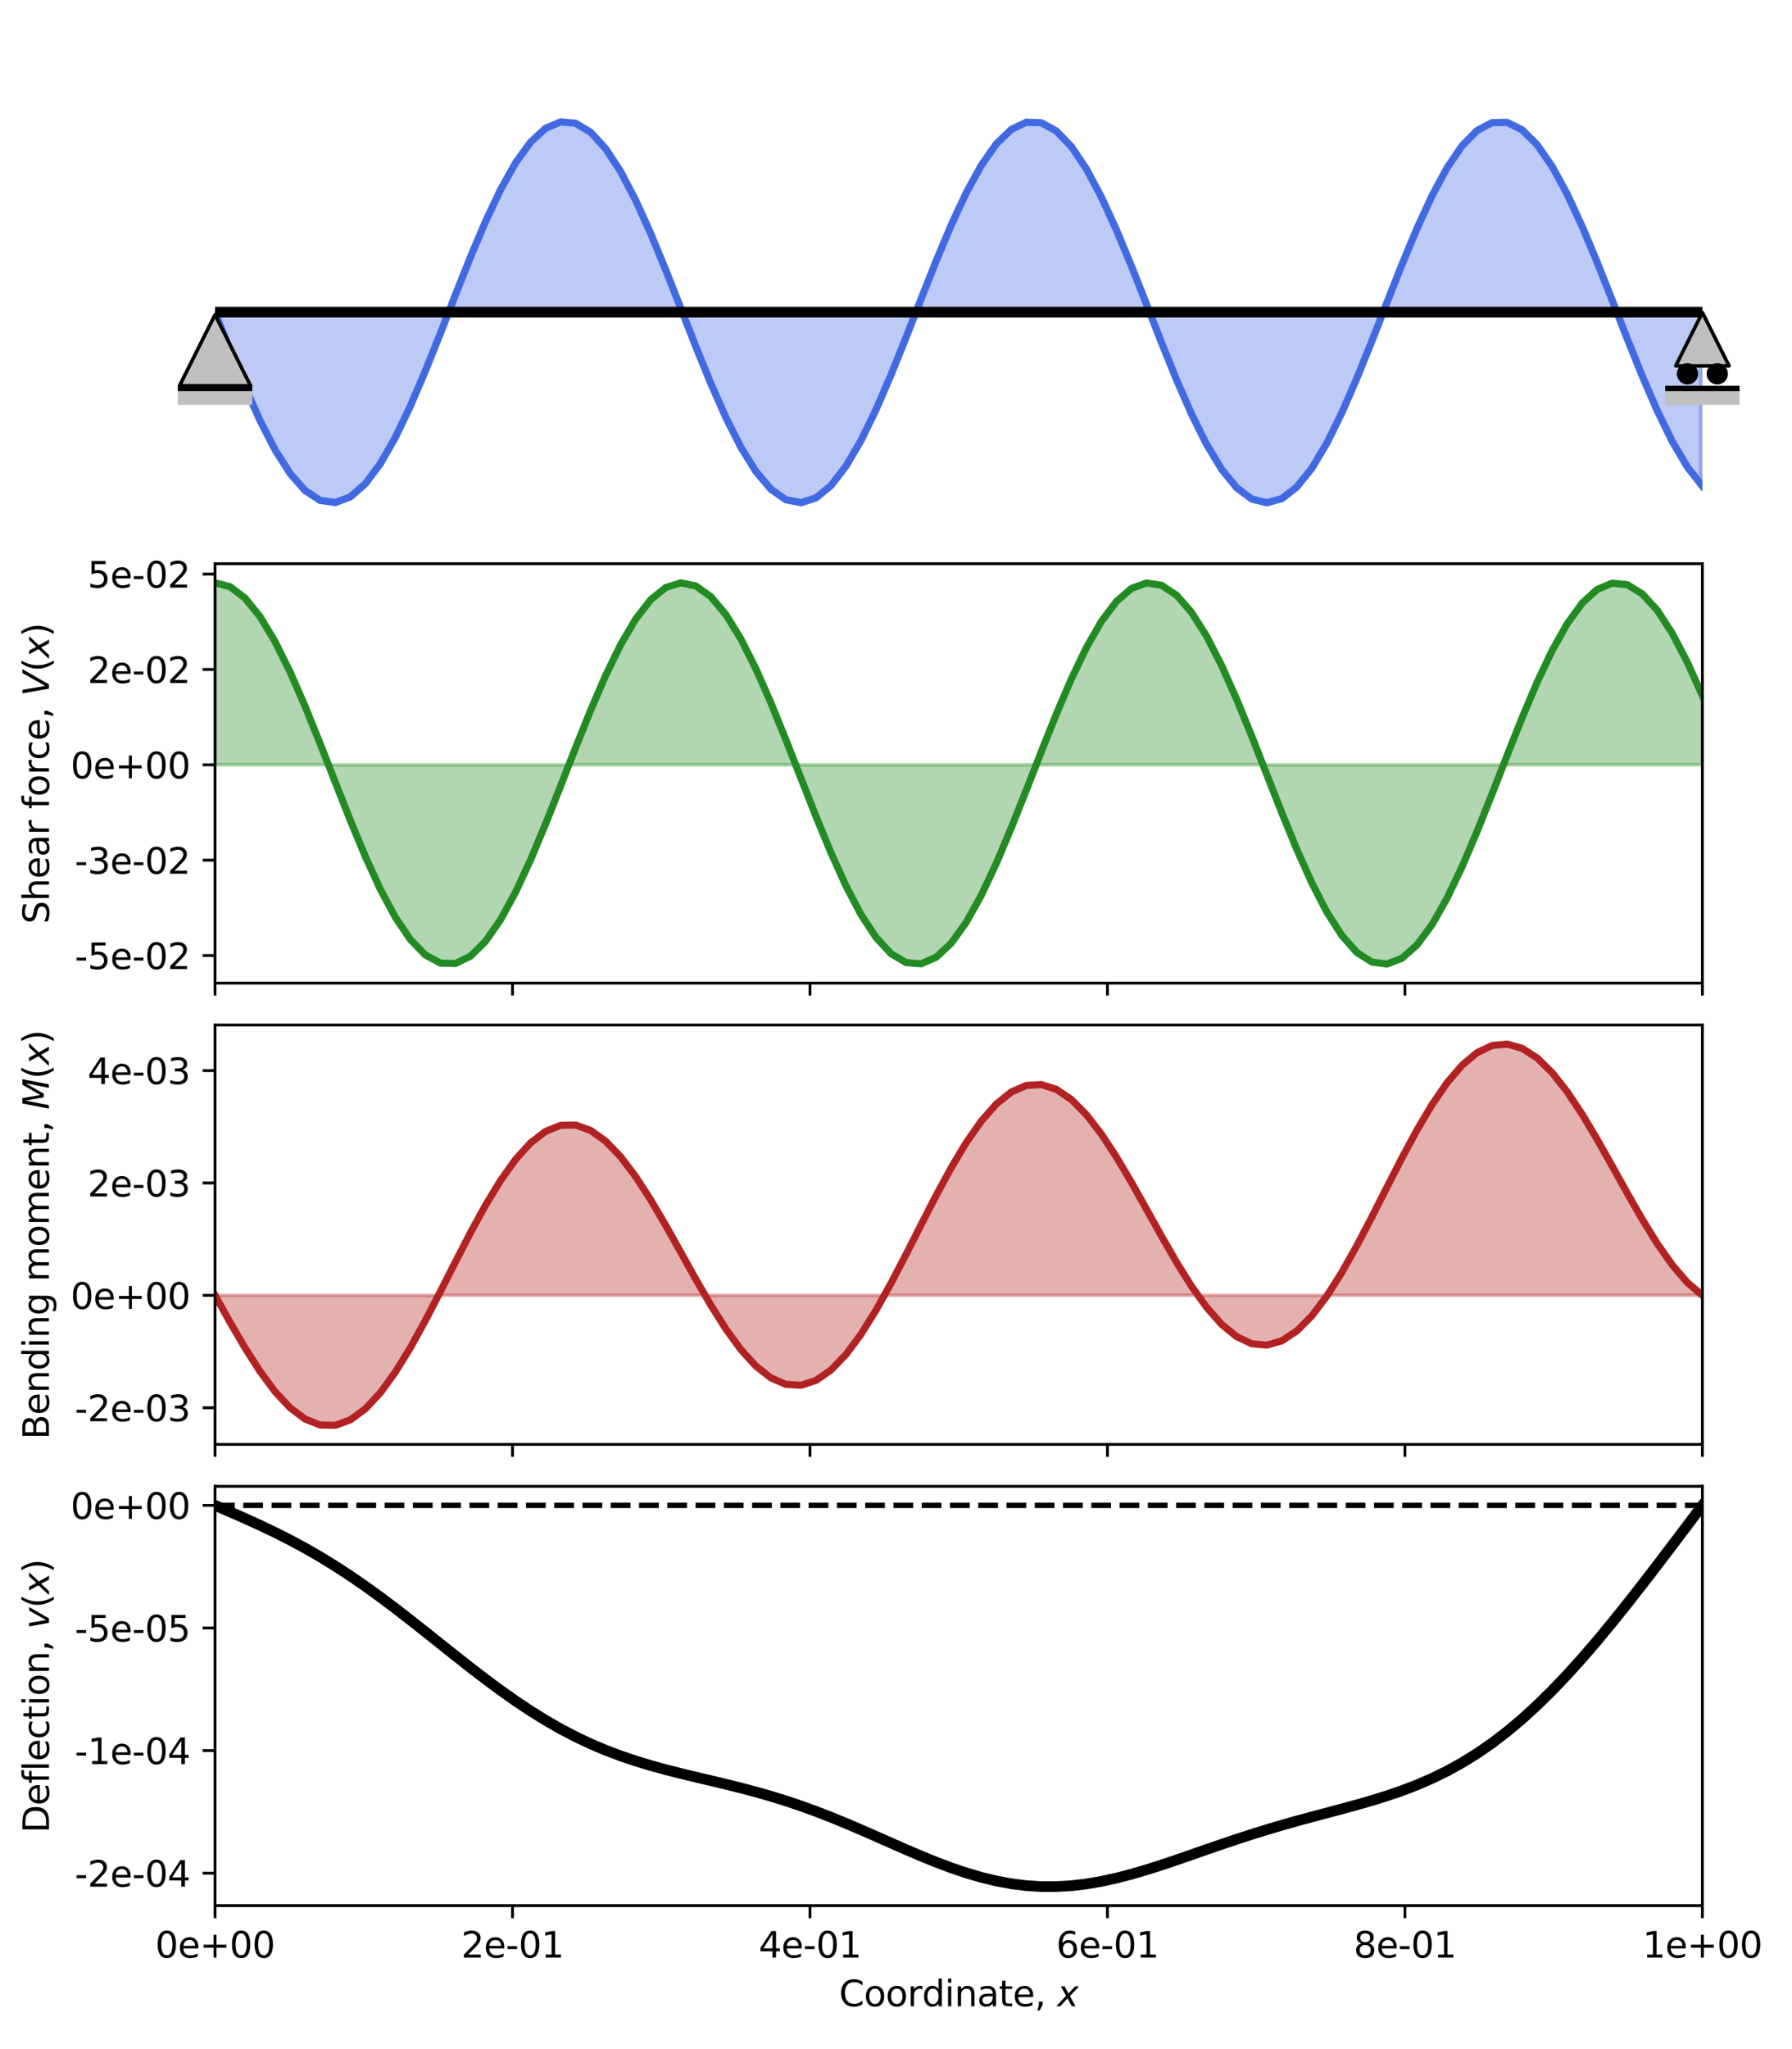 <?xml version="1.0" encoding="utf-8" standalone="no"?>
<!DOCTYPE svg PUBLIC "-//W3C//DTD SVG 1.1//EN"
  "http://www.w3.org/Graphics/SVG/1.1/DTD/svg11.dtd">
<svg height="576pt" version="1.1" viewBox="0 0 504 576" width="504pt" xmlns="http://www.w3.org/2000/svg" xmlns:xlink="http://www.w3.org/1999/xlink">
 <defs>
  <style type="text/css">*{stroke-linecap:butt;stroke-linejoin:round;}</style>
 </defs>
 <g id="figure_1">
  <g id="patch_1">
   <path d="M 0 576 
L 504 576 
L 504 0 
L 0 0 
z
" style="fill:#ffffff;"/>
  </g>
  <g id="axes_1">
   <g id="PolyCollection_1">
    <defs>
     <path d="M 60.48 -488.26 
L 60.48 -488.26 
L 64.705 -477.509 
L 68.931 -467.195 
L 73.156 -457.738 
L 77.382 -449.523 
L 81.607 -442.883 
L 85.833 -438.088 
L 90.058 -435.335 
L 94.284 -434.734 
L 98.509 -436.31 
L 102.735 -439.999 
L 106.96 -445.651 
L 111.185 -453.036 
L 115.411 -461.854 
L 119.636 -471.746 
L 123.862 -482.31 
L 128.087 -493.115 
L 132.313 -503.724 
L 136.538 -513.703 
L 140.764 -522.647 
L 144.989 -530.193 
L 149.215 -536.033 
L 153.44 -539.93 
L 157.665 -541.726 
L 161.891 -541.347 
L 166.116 -538.809 
L 170.342 -534.214 
L 174.567 -527.751 
L 178.793 -519.681 
L 183.018 -510.334 
L 187.244 -500.088 
L 191.469 -489.362 
L 195.695 -478.591 
L 199.92 -468.213 
L 204.145 -458.65 
L 208.371 -450.292 
L 212.596 -443.478 
L 216.822 -438.486 
L 221.047 -435.518 
L 225.273 -434.695 
L 229.498 -436.051 
L 233.724 -439.531 
L 237.949 -444.992 
L 242.175 -452.214 
L 246.4 -460.901 
L 250.625 -470.702 
L 254.851 -481.216 
L 259.076 -492.017 
L 263.302 -502.666 
L 267.527 -512.728 
L 271.753 -521.795 
L 275.978 -529.498 
L 280.204 -535.524 
L 284.429 -539.628 
L 288.655 -541.642 
L 292.88 -541.485 
L 297.105 -539.163 
L 301.331 -534.771 
L 305.556 -528.487 
L 309.782 -520.567 
L 314.007 -511.333 
L 318.233 -501.16 
L 322.458 -490.463 
L 326.684 -479.676 
L 330.909 -469.238 
L 335.135 -459.574 
L 339.36 -451.077 
L 343.585 -444.092 
L 347.811 -438.904 
L 352.036 -435.723 
L 356.262 -434.679 
L 360.487 -435.814 
L 364.713 -439.083 
L 368.938 -444.352 
L 373.164 -451.406 
L 377.389 -459.96 
L 381.615 -469.665 
L 385.84 -480.126 
L 390.065 -490.918 
L 394.291 -501.602 
L 398.516 -511.743 
L 402.742 -520.929 
L 406.967 -528.786 
L 411.193 -534.995 
L 415.418 -539.304 
L 419.644 -541.536 
L 423.869 -541.601 
L 428.095 -539.496 
L 432.32 -535.308 
L 436.545 -529.206 
L 440.771 -521.439 
L 444.996 -512.322 
L 449.222 -502.227 
L 453.447 -491.563 
L 457.673 -480.765 
L 461.898 -470.272 
L 466.124 -460.511 
L 470.349 -451.878 
L 474.575 -444.725 
L 478.8 -439.343 
L 478.8 -488.26 
L 478.8 -488.26 
L 474.575 -488.26 
L 470.349 -488.26 
L 466.124 -488.26 
L 461.898 -488.26 
L 457.673 -488.26 
L 453.447 -488.26 
L 449.222 -488.26 
L 444.996 -488.26 
L 440.771 -488.26 
L 436.545 -488.26 
L 432.32 -488.26 
L 428.095 -488.26 
L 423.869 -488.26 
L 419.644 -488.26 
L 415.418 -488.26 
L 411.193 -488.26 
L 406.967 -488.26 
L 402.742 -488.26 
L 398.516 -488.26 
L 394.291 -488.26 
L 390.065 -488.26 
L 385.84 -488.26 
L 381.615 -488.26 
L 377.389 -488.26 
L 373.164 -488.26 
L 368.938 -488.26 
L 364.713 -488.26 
L 360.487 -488.26 
L 356.262 -488.26 
L 352.036 -488.26 
L 347.811 -488.26 
L 343.585 -488.26 
L 339.36 -488.26 
L 335.135 -488.26 
L 330.909 -488.26 
L 326.684 -488.26 
L 322.458 -488.26 
L 318.233 -488.26 
L 314.007 -488.26 
L 309.782 -488.26 
L 305.556 -488.26 
L 301.331 -488.26 
L 297.105 -488.26 
L 292.88 -488.26 
L 288.655 -488.26 
L 284.429 -488.26 
L 280.204 -488.26 
L 275.978 -488.26 
L 271.753 -488.26 
L 267.527 -488.26 
L 263.302 -488.26 
L 259.076 -488.26 
L 254.851 -488.26 
L 250.625 -488.26 
L 246.4 -488.26 
L 242.175 -488.26 
L 237.949 -488.26 
L 233.724 -488.26 
L 229.498 -488.26 
L 225.273 -488.26 
L 221.047 -488.26 
L 216.822 -488.26 
L 212.596 -488.26 
L 208.371 -488.26 
L 204.145 -488.26 
L 199.92 -488.26 
L 195.695 -488.26 
L 191.469 -488.26 
L 187.244 -488.26 
L 183.018 -488.26 
L 178.793 -488.26 
L 174.567 -488.26 
L 170.342 -488.26 
L 166.116 -488.26 
L 161.891 -488.26 
L 157.665 -488.26 
L 153.44 -488.26 
L 149.215 -488.26 
L 144.989 -488.26 
L 140.764 -488.26 
L 136.538 -488.26 
L 132.313 -488.26 
L 128.087 -488.26 
L 123.862 -488.26 
L 119.636 -488.26 
L 115.411 -488.26 
L 111.185 -488.26 
L 106.96 -488.26 
L 102.735 -488.26 
L 98.509 -488.26 
L 94.284 -488.26 
L 90.058 -488.26 
L 85.833 -488.26 
L 81.607 -488.26 
L 77.382 -488.26 
L 73.156 -488.26 
L 68.931 -488.26 
L 64.705 -488.26 
L 60.48 -488.26 
z
" id="m659d588474" style="stroke:#4169e1;stroke-opacity:0.35;stroke-width:2;"/>
    </defs>
    <g clip-path="url(#p954a536dc9)">
     <use style="fill:#4169e1;fill-opacity:0.35;stroke:#4169e1;stroke-opacity:0.35;stroke-width:2;" x="0" xlink:href="#m659d588474" y="576"/>
    </g>
   </g>
   <g id="line2d_1">
    <path clip-path="url(#p954a536dc9)" d="M 60.48 87.74 
L 64.705 98.491 
L 68.931 108.805 
L 73.156 118.262 
L 77.382 126.477 
L 81.607 133.117 
L 85.833 137.912 
L 90.058 140.665 
L 94.284 141.266 
L 98.509 139.69 
L 102.735 136.001 
L 106.96 130.349 
L 111.185 122.964 
L 115.411 114.146 
L 119.636 104.254 
L 123.862 93.69 
L 128.087 82.885 
L 132.313 72.276 
L 136.538 62.297 
L 140.764 53.353 
L 144.989 45.807 
L 149.215 39.967 
L 153.44 36.07 
L 157.665 34.274 
L 161.891 34.653 
L 166.116 37.191 
L 170.342 41.786 
L 174.567 48.249 
L 178.793 56.319 
L 183.018 65.666 
L 187.244 75.912 
L 191.469 86.638 
L 195.695 97.409 
L 199.92 107.787 
L 204.145 117.35 
L 208.371 125.708 
L 212.596 132.522 
L 216.822 137.514 
L 221.047 140.482 
L 225.273 141.305 
L 229.498 139.949 
L 233.724 136.469 
L 237.949 131.008 
L 242.175 123.786 
L 246.4 115.099 
L 250.625 105.298 
L 254.851 94.784 
L 259.076 83.983 
L 263.302 73.334 
L 267.527 63.272 
L 271.753 54.205 
L 275.978 46.502 
L 280.204 40.476 
L 284.429 36.372 
L 288.655 34.358 
L 292.88 34.515 
L 297.105 36.837 
L 301.331 41.229 
L 305.556 47.513 
L 309.782 55.433 
L 314.007 64.667 
L 318.233 74.84 
L 322.458 85.537 
L 326.684 96.324 
L 330.909 106.762 
L 335.135 116.426 
L 339.36 124.923 
L 343.585 131.908 
L 347.811 137.096 
L 352.036 140.277 
L 356.262 141.321 
L 360.487 140.186 
L 364.713 136.917 
L 368.938 131.648 
L 373.164 124.594 
L 377.389 116.04 
L 381.615 106.335 
L 385.84 95.874 
L 390.065 85.082 
L 394.291 74.398 
L 398.516 64.257 
L 402.742 55.071 
L 406.967 47.214 
L 411.193 41.005 
L 415.418 36.696 
L 419.644 34.464 
L 423.869 34.399 
L 428.095 36.504 
L 432.32 40.692 
L 436.545 46.794 
L 440.771 54.561 
L 444.996 63.678 
L 449.222 73.773 
L 453.447 84.437 
L 457.673 95.235 
L 461.898 105.728 
L 466.124 115.489 
L 470.349 124.122 
L 474.575 131.275 
L 478.8 136.657 
" style="fill:none;stroke:#4169e1;stroke-linecap:square;stroke-width:2;"/>
   </g>
   <g id="line2d_2">
    <path clip-path="url(#p954a536dc9)" d="M 60.48 87.74 
L 478.8 87.74 
" style="fill:none;stroke:#000000;stroke-linecap:square;stroke-width:3;"/>
   </g>
   <g id="line2d_3">
    <path d="M 60.48 98.456 
" style="fill:none;stroke:#1f77b4;stroke-linecap:square;stroke-width:1.5;"/>
    <defs>
     <path d="M 0 -10 
L -10 10 
L 10 10 
z
" id="me9ba8f017a" style="stroke:#000000;stroke-linejoin:miter;"/>
    </defs>
    <g>
     <use style="fill:#c0c0c0;stroke:#000000;stroke-linejoin:miter;" x="60.48" xlink:href="#me9ba8f017a" y="98.456"/>
    </g>
   </g>
   <g id="line2d_4">
    <path d="M 50.022 111.315 
L 70.938 111.315 
" style="fill:none;stroke:#c0c0c0;stroke-width:5;"/>
   </g>
   <g id="line2d_5">
    <path d="M 50.022 109.172 
L 70.938 109.172 
" style="fill:none;stroke:#000000;stroke-width:1.5;"/>
   </g>
   <g id="line2d_6">
    <path d="M 478.8 95.345 
" style="fill:none;stroke:#ff7f0e;stroke-linecap:square;stroke-width:1.5;"/>
    <defs>
     <path d="M 0 -7.5 
L -7.5 7.5 
L 7.5 7.5 
z
" id="m267c417572" style="stroke:#000000;stroke-linejoin:miter;"/>
    </defs>
    <g>
     <use style="fill:#c0c0c0;stroke:#000000;stroke-linejoin:miter;" x="478.8" xlink:href="#m267c417572" y="95.345"/>
    </g>
   </g>
   <g id="line2d_7">
    <path d="M 482.983 105.075 
" style="fill:none;stroke:#2ca02c;stroke-linecap:square;stroke-width:1.5;"/>
    <defs>
     <path d="M 0 3 
C 0.796 3 1.559 2.684 2.121 2.121 
C 2.684 1.559 3 0.796 3 0 
C 3 -0.796 2.684 -1.559 2.121 -2.121 
C 1.559 -2.684 0.796 -3 0 -3 
C -0.796 -3 -1.559 -2.684 -2.121 -2.121 
C -2.684 -1.559 -3 -0.796 -3 0 
C -3 0.796 -2.684 1.559 -2.121 2.121 
C -1.559 2.684 -0.796 3 0 3 
z
" id="madc09758aa"/>
    </defs>
    <g>
     <use x="482.983" xlink:href="#madc09758aa" y="105.075"/>
    </g>
   </g>
   <g id="line2d_8">
    <path d="M 474.617 105.075 
" style="fill:none;stroke:#d62728;stroke-linecap:square;stroke-width:1.5;"/>
    <g>
     <use x="474.617" xlink:href="#madc09758aa" y="105.075"/>
    </g>
   </g>
   <g id="line2d_9">
    <path d="M 468.342 111.315 
L 489.258 111.315 
" style="fill:none;stroke:#c0c0c0;stroke-width:5;"/>
   </g>
   <g id="line2d_10">
    <path d="M 468.342 109.172 
L 489.258 109.172 
" style="fill:none;stroke:#000000;stroke-width:1.5;"/>
   </g>
  </g>
  <g id="axes_2">
   <g id="patch_2">
    <path d="M 60.48 276.346 
L 478.8 276.346 
L 478.8 158.467 
L 60.48 158.467 
z
" style="fill:#ffffff;"/>
   </g>
   <g id="PolyCollection_2">
    <defs>
     <path d="M 60.48 -361.008 
L 60.48 -412.175 
L 64.705 -411.085 
L 68.931 -407.858 
L 73.156 -402.626 
L 77.382 -395.602 
L 81.607 -387.071 
L 85.833 -377.381 
L 90.058 -366.925 
L 94.284 -356.129 
L 98.509 -345.432 
L 102.735 -335.269 
L 106.96 -326.053 
L 111.185 -318.159 
L 115.411 -311.909 
L 119.636 -307.556 
L 123.862 -305.278 
L 128.087 -305.167 
L 132.313 -307.227 
L 136.538 -311.376 
L 140.764 -317.443 
L 144.989 -325.183 
L 149.215 -334.281 
L 153.44 -344.366 
L 157.665 -355.029 
L 161.891 -365.835 
L 166.116 -376.345 
L 170.342 -386.132 
L 174.567 -394.797 
L 178.793 -401.989 
L 183.018 -407.414 
L 187.244 -410.852 
L 191.469 -412.164 
L 195.695 -411.295 
L 199.92 -408.281 
L 204.145 -403.245 
L 208.371 -396.391 
L 212.596 -387.999 
L 216.822 -378.409 
L 221.047 -368.012 
L 225.273 -357.231 
L 229.498 -346.503 
L 233.724 -336.266 
L 237.949 -326.936 
L 242.175 -318.892 
L 246.4 -312.462 
L 250.625 -307.907 
L 254.851 -305.411 
L 259.076 -305.078 
L 263.302 -306.92 
L 267.527 -310.862 
L 271.753 -316.745 
L 275.978 -324.328 
L 280.204 -333.303 
L 284.429 -343.306 
L 288.655 -353.93 
L 292.88 -364.741 
L 297.105 -375.301 
L 301.331 -385.181 
L 305.556 -393.977 
L 309.782 -401.333 
L 314.007 -406.95 
L 318.233 -410.598 
L 322.458 -412.13 
L 326.684 -411.482 
L 330.909 -408.683 
L 335.135 -403.844 
L 339.36 -397.164 
L 343.585 -388.914 
L 347.811 -379.429 
L 352.036 -369.095 
L 356.262 -358.333 
L 360.487 -347.58 
L 364.713 -337.274 
L 368.938 -327.833 
L 373.164 -319.642 
L 377.389 -313.035 
L 381.615 -308.279 
L 385.84 -305.568 
L 390.065 -305.012 
L 394.291 -306.635 
L 398.516 -310.369 
L 402.742 -316.064 
L 406.967 -323.487 
L 411.193 -332.337 
L 415.418 -342.253 
L 419.644 -352.832 
L 423.869 -363.645 
L 428.095 -374.251 
L 432.32 -384.218 
L 436.545 -393.142 
L 440.771 -400.66 
L 444.996 -406.465 
L 449.222 -410.322 
L 453.447 -412.073 
L 457.673 -411.648 
L 461.898 -409.063 
L 466.124 -404.425 
L 470.349 -397.921 
L 474.575 -389.816 
L 478.8 -380.44 
L 478.8 -361.008 
L 478.8 -361.008 
L 474.575 -361.008 
L 470.349 -361.008 
L 466.124 -361.008 
L 461.898 -361.008 
L 457.673 -361.008 
L 453.447 -361.008 
L 449.222 -361.008 
L 444.996 -361.008 
L 440.771 -361.008 
L 436.545 -361.008 
L 432.32 -361.008 
L 428.095 -361.008 
L 423.869 -361.008 
L 419.644 -361.008 
L 415.418 -361.008 
L 411.193 -361.008 
L 406.967 -361.008 
L 402.742 -361.008 
L 398.516 -361.008 
L 394.291 -361.008 
L 390.065 -361.008 
L 385.84 -361.008 
L 381.615 -361.008 
L 377.389 -361.008 
L 373.164 -361.008 
L 368.938 -361.008 
L 364.713 -361.008 
L 360.487 -361.008 
L 356.262 -361.008 
L 352.036 -361.008 
L 347.811 -361.008 
L 343.585 -361.008 
L 339.36 -361.008 
L 335.135 -361.008 
L 330.909 -361.008 
L 326.684 -361.008 
L 322.458 -361.008 
L 318.233 -361.008 
L 314.007 -361.008 
L 309.782 -361.008 
L 305.556 -361.008 
L 301.331 -361.008 
L 297.105 -361.008 
L 292.88 -361.008 
L 288.655 -361.008 
L 284.429 -361.008 
L 280.204 -361.008 
L 275.978 -361.008 
L 271.753 -361.008 
L 267.527 -361.008 
L 263.302 -361.008 
L 259.076 -361.008 
L 254.851 -361.008 
L 250.625 -361.008 
L 246.4 -361.008 
L 242.175 -361.008 
L 237.949 -361.008 
L 233.724 -361.008 
L 229.498 -361.008 
L 225.273 -361.008 
L 221.047 -361.008 
L 216.822 -361.008 
L 212.596 -361.008 
L 208.371 -361.008 
L 204.145 -361.008 
L 199.92 -361.008 
L 195.695 -361.008 
L 191.469 -361.008 
L 187.244 -361.008 
L 183.018 -361.008 
L 178.793 -361.008 
L 174.567 -361.008 
L 170.342 -361.008 
L 166.116 -361.008 
L 161.891 -361.008 
L 157.665 -361.008 
L 153.44 -361.008 
L 149.215 -361.008 
L 144.989 -361.008 
L 140.764 -361.008 
L 136.538 -361.008 
L 132.313 -361.008 
L 128.087 -361.008 
L 123.862 -361.008 
L 119.636 -361.008 
L 115.411 -361.008 
L 111.185 -361.008 
L 106.96 -361.008 
L 102.735 -361.008 
L 98.509 -361.008 
L 94.284 -361.008 
L 90.058 -361.008 
L 85.833 -361.008 
L 81.607 -361.008 
L 77.382 -361.008 
L 73.156 -361.008 
L 68.931 -361.008 
L 64.705 -361.008 
L 60.48 -361.008 
z
" id="mff8c153728" style="stroke:#228b22;stroke-opacity:0.35;"/>
    </defs>
    <g clip-path="url(#pc5363b1724)">
     <use style="fill:#228b22;fill-opacity:0.35;stroke:#228b22;stroke-opacity:0.35;" x="0" xlink:href="#mff8c153728" y="576"/>
    </g>
   </g>
   <g id="matplotlib.axis_1">
    <g id="xtick_1">
     <g id="line2d_11">
      <defs>
       <path d="M 0 0 
L 0 3.5 
" id="m61a96f3cc4" style="stroke:#000000;stroke-width:0.8;"/>
      </defs>
      <g>
       <use style="stroke:#000000;stroke-width:0.8;" x="60.48" xlink:href="#m61a96f3cc4" y="276.346"/>
      </g>
     </g>
    </g>
    <g id="xtick_2">
     <g id="line2d_12">
      <g>
       <use style="stroke:#000000;stroke-width:0.8;" x="144.144" xlink:href="#m61a96f3cc4" y="276.346"/>
      </g>
     </g>
    </g>
    <g id="xtick_3">
     <g id="line2d_13">
      <g>
       <use style="stroke:#000000;stroke-width:0.8;" x="227.808" xlink:href="#m61a96f3cc4" y="276.346"/>
      </g>
     </g>
    </g>
    <g id="xtick_4">
     <g id="line2d_14">
      <g>
       <use style="stroke:#000000;stroke-width:0.8;" x="311.472" xlink:href="#m61a96f3cc4" y="276.346"/>
      </g>
     </g>
    </g>
    <g id="xtick_5">
     <g id="line2d_15">
      <g>
       <use style="stroke:#000000;stroke-width:0.8;" x="395.136" xlink:href="#m61a96f3cc4" y="276.346"/>
      </g>
     </g>
    </g>
    <g id="xtick_6">
     <g id="line2d_16">
      <g>
       <use style="stroke:#000000;stroke-width:0.8;" x="478.8" xlink:href="#m61a96f3cc4" y="276.346"/>
      </g>
     </g>
    </g>
   </g>
   <g id="matplotlib.axis_2">
    <g id="ytick_1">
     <g id="line2d_17">
      <defs>
       <path d="M 0 0 
L -3.5 0 
" id="m5321181452" style="stroke:#000000;stroke-width:0.8;"/>
      </defs>
      <g>
       <use style="stroke:#000000;stroke-width:0.8;" x="60.48" xlink:href="#m5321181452" y="268.607"/>
      </g>
     </g>
     <g id="text_1">
      <!-- -5e-02 -->
      <g transform="translate(21.024 272.406)scale(0.1 -0.1)">
       <defs>
        <path d="M 313 2009 
L 1997 2009 
L 1997 1497 
L 313 1497 
L 313 2009 
z
" id="DejaVuSans-2d" transform="scale(0.016)"/>
        <path d="M 691 4666 
L 3169 4666 
L 3169 4134 
L 1269 4134 
L 1269 2991 
Q 1406 3038 1543 3061 
Q 1681 3084 1819 3084 
Q 2600 3084 3056 2656 
Q 3513 2228 3513 1497 
Q 3513 744 3044 326 
Q 2575 -91 1722 -91 
Q 1428 -91 1123 -41 
Q 819 9 494 109 
L 494 744 
Q 775 591 1075 516 
Q 1375 441 1709 441 
Q 2250 441 2565 725 
Q 2881 1009 2881 1497 
Q 2881 1984 2565 2268 
Q 2250 2553 1709 2553 
Q 1456 2553 1204 2497 
Q 953 2441 691 2322 
L 691 4666 
z
" id="DejaVuSans-35" transform="scale(0.016)"/>
        <path d="M 3597 1894 
L 3597 1613 
L 953 1613 
Q 991 1019 1311 708 
Q 1631 397 2203 397 
Q 2534 397 2845 478 
Q 3156 559 3463 722 
L 3463 178 
Q 3153 47 2828 -22 
Q 2503 -91 2169 -91 
Q 1331 -91 842 396 
Q 353 884 353 1716 
Q 353 2575 817 3079 
Q 1281 3584 2069 3584 
Q 2775 3584 3186 3129 
Q 3597 2675 3597 1894 
z
M 3022 2063 
Q 3016 2534 2758 2815 
Q 2500 3097 2075 3097 
Q 1594 3097 1305 2825 
Q 1016 2553 972 2059 
L 3022 2063 
z
" id="DejaVuSans-65" transform="scale(0.016)"/>
        <path d="M 2034 4250 
Q 1547 4250 1301 3770 
Q 1056 3291 1056 2328 
Q 1056 1369 1301 889 
Q 1547 409 2034 409 
Q 2525 409 2770 889 
Q 3016 1369 3016 2328 
Q 3016 3291 2770 3770 
Q 2525 4250 2034 4250 
z
M 2034 4750 
Q 2819 4750 3233 4129 
Q 3647 3509 3647 2328 
Q 3647 1150 3233 529 
Q 2819 -91 2034 -91 
Q 1250 -91 836 529 
Q 422 1150 422 2328 
Q 422 3509 836 4129 
Q 1250 4750 2034 4750 
z
" id="DejaVuSans-30" transform="scale(0.016)"/>
        <path d="M 1228 531 
L 3431 531 
L 3431 0 
L 469 0 
L 469 531 
Q 828 903 1448 1529 
Q 2069 2156 2228 2338 
Q 2531 2678 2651 2914 
Q 2772 3150 2772 3378 
Q 2772 3750 2511 3984 
Q 2250 4219 1831 4219 
Q 1534 4219 1204 4116 
Q 875 4013 500 3803 
L 500 4441 
Q 881 4594 1212 4672 
Q 1544 4750 1819 4750 
Q 2544 4750 2975 4387 
Q 3406 4025 3406 3419 
Q 3406 3131 3298 2873 
Q 3191 2616 2906 2266 
Q 2828 2175 2409 1742 
Q 1991 1309 1228 531 
z
" id="DejaVuSans-32" transform="scale(0.016)"/>
       </defs>
       <use xlink:href="#DejaVuSans-2d"/>
       <use x="36.084" xlink:href="#DejaVuSans-35"/>
       <use x="99.707" xlink:href="#DejaVuSans-65"/>
       <use x="161.23" xlink:href="#DejaVuSans-2d"/>
       <use x="197.314" xlink:href="#DejaVuSans-30"/>
       <use x="260.938" xlink:href="#DejaVuSans-32"/>
      </g>
     </g>
    </g>
    <g id="ytick_2">
     <g id="line2d_18">
      <g>
       <use style="stroke:#000000;stroke-width:0.8;" x="60.48" xlink:href="#m5321181452" y="241.799"/>
      </g>
     </g>
     <g id="text_2">
      <!-- -3e-02 -->
      <g transform="translate(21.024 245.599)scale(0.1 -0.1)">
       <defs>
        <path d="M 2597 2516 
Q 3050 2419 3304 2112 
Q 3559 1806 3559 1356 
Q 3559 666 3084 287 
Q 2609 -91 1734 -91 
Q 1441 -91 1130 -33 
Q 819 25 488 141 
L 488 750 
Q 750 597 1062 519 
Q 1375 441 1716 441 
Q 2309 441 2620 675 
Q 2931 909 2931 1356 
Q 2931 1769 2642 2001 
Q 2353 2234 1838 2234 
L 1294 2234 
L 1294 2753 
L 1863 2753 
Q 2328 2753 2575 2939 
Q 2822 3125 2822 3475 
Q 2822 3834 2567 4026 
Q 2313 4219 1838 4219 
Q 1578 4219 1281 4162 
Q 984 4106 628 3988 
L 628 4550 
Q 988 4650 1302 4700 
Q 1616 4750 1894 4750 
Q 2613 4750 3031 4423 
Q 3450 4097 3450 3541 
Q 3450 3153 3228 2886 
Q 3006 2619 2597 2516 
z
" id="DejaVuSans-33" transform="scale(0.016)"/>
       </defs>
       <use xlink:href="#DejaVuSans-2d"/>
       <use x="36.084" xlink:href="#DejaVuSans-33"/>
       <use x="99.707" xlink:href="#DejaVuSans-65"/>
       <use x="161.23" xlink:href="#DejaVuSans-2d"/>
       <use x="197.314" xlink:href="#DejaVuSans-30"/>
       <use x="260.938" xlink:href="#DejaVuSans-32"/>
      </g>
     </g>
    </g>
    <g id="ytick_3">
     <g id="line2d_19">
      <g>
       <use style="stroke:#000000;stroke-width:0.8;" x="60.48" xlink:href="#m5321181452" y="214.992"/>
      </g>
     </g>
     <g id="text_3">
      <!-- 0e+00 -->
      <g transform="translate(19.86 218.791)scale(0.1 -0.1)">
       <defs>
        <path d="M 2944 4013 
L 2944 2272 
L 4684 2272 
L 4684 1741 
L 2944 1741 
L 2944 0 
L 2419 0 
L 2419 1741 
L 678 1741 
L 678 2272 
L 2419 2272 
L 2419 4013 
L 2944 4013 
z
" id="DejaVuSans-2b" transform="scale(0.016)"/>
       </defs>
       <use xlink:href="#DejaVuSans-30"/>
       <use x="63.623" xlink:href="#DejaVuSans-65"/>
       <use x="125.146" xlink:href="#DejaVuSans-2b"/>
       <use x="208.936" xlink:href="#DejaVuSans-30"/>
       <use x="272.559" xlink:href="#DejaVuSans-30"/>
      </g>
     </g>
    </g>
    <g id="ytick_4">
     <g id="line2d_20">
      <g>
       <use style="stroke:#000000;stroke-width:0.8;" x="60.48" xlink:href="#m5321181452" y="188.185"/>
      </g>
     </g>
     <g id="text_4">
      <!-- 2e-02 -->
      <g transform="translate(24.632 191.984)scale(0.1 -0.1)">
       <use xlink:href="#DejaVuSans-32"/>
       <use x="63.623" xlink:href="#DejaVuSans-65"/>
       <use x="125.146" xlink:href="#DejaVuSans-2d"/>
       <use x="161.23" xlink:href="#DejaVuSans-30"/>
       <use x="224.854" xlink:href="#DejaVuSans-32"/>
      </g>
     </g>
    </g>
    <g id="ytick_5">
     <g id="line2d_21">
      <g>
       <use style="stroke:#000000;stroke-width:0.8;" x="60.48" xlink:href="#m5321181452" y="161.378"/>
      </g>
     </g>
     <g id="text_5">
      <!-- 5e-02 -->
      <g transform="translate(24.632 165.177)scale(0.1 -0.1)">
       <use xlink:href="#DejaVuSans-35"/>
       <use x="63.623" xlink:href="#DejaVuSans-65"/>
       <use x="125.146" xlink:href="#DejaVuSans-2d"/>
       <use x="161.23" xlink:href="#DejaVuSans-30"/>
       <use x="224.854" xlink:href="#DejaVuSans-32"/>
      </g>
     </g>
    </g>
    <g id="text_6">
     <!-- Shear force, $V(x)$ -->
     <g transform="translate(13.78 259.707)rotate(-90)scale(0.1 -0.1)">
      <defs>
       <path d="M 3425 4513 
L 3425 3897 
Q 3066 4069 2747 4153 
Q 2428 4238 2131 4238 
Q 1616 4238 1336 4038 
Q 1056 3838 1056 3469 
Q 1056 3159 1242 3001 
Q 1428 2844 1947 2747 
L 2328 2669 
Q 3034 2534 3370 2195 
Q 3706 1856 3706 1288 
Q 3706 609 3251 259 
Q 2797 -91 1919 -91 
Q 1588 -91 1214 -16 
Q 841 59 441 206 
L 441 856 
Q 825 641 1194 531 
Q 1563 422 1919 422 
Q 2459 422 2753 634 
Q 3047 847 3047 1241 
Q 3047 1584 2836 1778 
Q 2625 1972 2144 2069 
L 1759 2144 
Q 1053 2284 737 2584 
Q 422 2884 422 3419 
Q 422 4038 858 4394 
Q 1294 4750 2059 4750 
Q 2388 4750 2728 4690 
Q 3069 4631 3425 4513 
z
" id="DejaVuSans-53" transform="scale(0.016)"/>
       <path d="M 3513 2113 
L 3513 0 
L 2938 0 
L 2938 2094 
Q 2938 2591 2744 2837 
Q 2550 3084 2163 3084 
Q 1697 3084 1428 2787 
Q 1159 2491 1159 1978 
L 1159 0 
L 581 0 
L 581 4863 
L 1159 4863 
L 1159 2956 
Q 1366 3272 1645 3428 
Q 1925 3584 2291 3584 
Q 2894 3584 3203 3211 
Q 3513 2838 3513 2113 
z
" id="DejaVuSans-68" transform="scale(0.016)"/>
       <path d="M 2194 1759 
Q 1497 1759 1228 1600 
Q 959 1441 959 1056 
Q 959 750 1161 570 
Q 1363 391 1709 391 
Q 2188 391 2477 730 
Q 2766 1069 2766 1631 
L 2766 1759 
L 2194 1759 
z
M 3341 1997 
L 3341 0 
L 2766 0 
L 2766 531 
Q 2569 213 2275 61 
Q 1981 -91 1556 -91 
Q 1019 -91 701 211 
Q 384 513 384 1019 
Q 384 1609 779 1909 
Q 1175 2209 1959 2209 
L 2766 2209 
L 2766 2266 
Q 2766 2663 2505 2880 
Q 2244 3097 1772 3097 
Q 1472 3097 1187 3025 
Q 903 2953 641 2809 
L 641 3341 
Q 956 3463 1253 3523 
Q 1550 3584 1831 3584 
Q 2591 3584 2966 3190 
Q 3341 2797 3341 1997 
z
" id="DejaVuSans-61" transform="scale(0.016)"/>
       <path d="M 2631 2963 
Q 2534 3019 2420 3045 
Q 2306 3072 2169 3072 
Q 1681 3072 1420 2755 
Q 1159 2438 1159 1844 
L 1159 0 
L 581 0 
L 581 3500 
L 1159 3500 
L 1159 2956 
Q 1341 3275 1631 3429 
Q 1922 3584 2338 3584 
Q 2397 3584 2469 3576 
Q 2541 3569 2628 3553 
L 2631 2963 
z
" id="DejaVuSans-72" transform="scale(0.016)"/>
       <path id="DejaVuSans-20" transform="scale(0.016)"/>
       <path d="M 2375 4863 
L 2375 4384 
L 1825 4384 
Q 1516 4384 1395 4259 
Q 1275 4134 1275 3809 
L 1275 3500 
L 2222 3500 
L 2222 3053 
L 1275 3053 
L 1275 0 
L 697 0 
L 697 3053 
L 147 3053 
L 147 3500 
L 697 3500 
L 697 3744 
Q 697 4328 969 4595 
Q 1241 4863 1831 4863 
L 2375 4863 
z
" id="DejaVuSans-66" transform="scale(0.016)"/>
       <path d="M 1959 3097 
Q 1497 3097 1228 2736 
Q 959 2375 959 1747 
Q 959 1119 1226 758 
Q 1494 397 1959 397 
Q 2419 397 2687 759 
Q 2956 1122 2956 1747 
Q 2956 2369 2687 2733 
Q 2419 3097 1959 3097 
z
M 1959 3584 
Q 2709 3584 3137 3096 
Q 3566 2609 3566 1747 
Q 3566 888 3137 398 
Q 2709 -91 1959 -91 
Q 1206 -91 779 398 
Q 353 888 353 1747 
Q 353 2609 779 3096 
Q 1206 3584 1959 3584 
z
" id="DejaVuSans-6f" transform="scale(0.016)"/>
       <path d="M 3122 3366 
L 3122 2828 
Q 2878 2963 2633 3030 
Q 2388 3097 2138 3097 
Q 1578 3097 1268 2742 
Q 959 2388 959 1747 
Q 959 1106 1268 751 
Q 1578 397 2138 397 
Q 2388 397 2633 464 
Q 2878 531 3122 666 
L 3122 134 
Q 2881 22 2623 -34 
Q 2366 -91 2075 -91 
Q 1284 -91 818 406 
Q 353 903 353 1747 
Q 353 2603 823 3093 
Q 1294 3584 2113 3584 
Q 2378 3584 2631 3529 
Q 2884 3475 3122 3366 
z
" id="DejaVuSans-63" transform="scale(0.016)"/>
       <path d="M 750 794 
L 1409 794 
L 1409 256 
L 897 -744 
L 494 -744 
L 750 256 
L 750 794 
z
" id="DejaVuSans-2c" transform="scale(0.016)"/>
       <path d="M 1319 0 
L 500 4666 
L 1119 4666 
L 1797 653 
L 4063 4666 
L 4750 4666 
L 2053 0 
L 1319 0 
z
" id="DejaVuSans-Oblique-56" transform="scale(0.016)"/>
       <path d="M 1984 4856 
Q 1566 4138 1362 3434 
Q 1159 2731 1159 2009 
Q 1159 1288 1364 580 
Q 1569 -128 1984 -844 
L 1484 -844 
Q 1016 -109 783 600 
Q 550 1309 550 2009 
Q 550 2706 781 3412 
Q 1013 4119 1484 4856 
L 1984 4856 
z
" id="DejaVuSans-28" transform="scale(0.016)"/>
       <path d="M 3841 3500 
L 2234 1784 
L 3219 0 
L 2559 0 
L 1819 1388 
L 531 0 
L -166 0 
L 1556 1844 
L 641 3500 
L 1300 3500 
L 1972 2234 
L 3144 3500 
L 3841 3500 
z
" id="DejaVuSans-Oblique-78" transform="scale(0.016)"/>
       <path d="M 513 4856 
L 1013 4856 
Q 1481 4119 1714 3412 
Q 1947 2706 1947 2009 
Q 1947 1309 1714 600 
Q 1481 -109 1013 -844 
L 513 -844 
Q 928 -128 1133 580 
Q 1338 1288 1338 2009 
Q 1338 2731 1133 3434 
Q 928 4138 513 4856 
z
" id="DejaVuSans-29" transform="scale(0.016)"/>
      </defs>
      <use transform="translate(0 0.016)" xlink:href="#DejaVuSans-53"/>
      <use transform="translate(63.477 0.016)" xlink:href="#DejaVuSans-68"/>
      <use transform="translate(126.855 0.016)" xlink:href="#DejaVuSans-65"/>
      <use transform="translate(188.379 0.016)" xlink:href="#DejaVuSans-61"/>
      <use transform="translate(249.658 0.016)" xlink:href="#DejaVuSans-72"/>
      <use transform="translate(290.771 0.016)" xlink:href="#DejaVuSans-20"/>
      <use transform="translate(322.559 0.016)" xlink:href="#DejaVuSans-66"/>
      <use transform="translate(357.764 0.016)" xlink:href="#DejaVuSans-6f"/>
      <use transform="translate(418.945 0.016)" xlink:href="#DejaVuSans-72"/>
      <use transform="translate(460.059 0.016)" xlink:href="#DejaVuSans-63"/>
      <use transform="translate(515.039 0.016)" xlink:href="#DejaVuSans-65"/>
      <use transform="translate(576.562 0.016)" xlink:href="#DejaVuSans-2c"/>
      <use transform="translate(608.35 0.016)" xlink:href="#DejaVuSans-20"/>
      <use transform="translate(640.137 0.016)" xlink:href="#DejaVuSans-Oblique-56"/>
      <use transform="translate(708.545 0.016)" xlink:href="#DejaVuSans-28"/>
      <use transform="translate(747.559 0.016)" xlink:href="#DejaVuSans-Oblique-78"/>
      <use transform="translate(806.738 0.016)" xlink:href="#DejaVuSans-29"/>
     </g>
    </g>
   </g>
   <g id="line2d_22">
    <path clip-path="url(#pc5363b1724)" d="M 60.48 163.825 
L 64.705 164.915 
L 68.931 168.142 
L 73.156 173.374 
L 77.382 180.398 
L 81.607 188.929 
L 85.833 198.619 
L 90.058 209.075 
L 94.284 219.871 
L 98.509 230.568 
L 102.735 240.731 
L 106.96 249.947 
L 111.185 257.841 
L 115.411 264.091 
L 119.636 268.444 
L 123.862 270.722 
L 128.087 270.833 
L 132.313 268.773 
L 136.538 264.624 
L 140.764 258.557 
L 144.989 250.817 
L 149.215 241.719 
L 153.44 231.634 
L 157.665 220.971 
L 161.891 210.165 
L 166.116 199.655 
L 170.342 189.868 
L 174.567 181.203 
L 178.793 174.011 
L 183.018 168.586 
L 187.244 165.148 
L 191.469 163.836 
L 195.695 164.705 
L 199.92 167.719 
L 204.145 172.755 
L 208.371 179.609 
L 212.596 188.001 
L 216.822 197.591 
L 221.047 207.988 
L 225.273 218.769 
L 229.498 229.497 
L 233.724 239.734 
L 237.949 249.064 
L 242.175 257.108 
L 246.4 263.538 
L 250.625 268.093 
L 254.851 270.589 
L 259.076 270.922 
L 263.302 269.08 
L 267.527 265.138 
L 271.753 259.255 
L 275.978 251.672 
L 280.204 242.697 
L 284.429 232.694 
L 288.655 222.07 
L 292.88 211.259 
L 297.105 200.699 
L 301.331 190.819 
L 305.556 182.023 
L 309.782 174.667 
L 314.007 169.05 
L 318.233 165.402 
L 322.458 163.87 
L 326.684 164.518 
L 330.909 167.317 
L 335.135 172.156 
L 339.36 178.836 
L 343.585 187.086 
L 347.811 196.571 
L 352.036 206.905 
L 356.262 217.667 
L 360.487 228.42 
L 364.713 238.726 
L 368.938 248.167 
L 373.164 256.358 
L 377.389 262.965 
L 381.615 267.721 
L 385.84 270.432 
L 390.065 270.988 
L 394.291 269.365 
L 398.516 265.631 
L 402.742 259.936 
L 406.967 252.513 
L 411.193 243.663 
L 415.418 233.747 
L 419.644 223.168 
L 423.869 212.355 
L 428.095 201.749 
L 432.32 191.782 
L 436.545 182.858 
L 440.771 175.34 
L 444.996 169.535 
L 449.222 165.678 
L 453.447 163.927 
L 457.673 164.352 
L 461.898 166.937 
L 466.124 171.575 
L 470.349 178.079 
L 474.575 186.184 
L 478.8 195.56 
" style="fill:none;stroke:#228b22;stroke-linecap:square;stroke-width:2;"/>
   </g>
   <g id="patch_3">
    <path d="M 60.48 276.346 
L 60.48 158.467 
" style="fill:none;stroke:#000000;stroke-linecap:square;stroke-linejoin:miter;stroke-width:0.8;"/>
   </g>
   <g id="patch_4">
    <path d="M 478.8 276.346 
L 478.8 158.467 
" style="fill:none;stroke:#000000;stroke-linecap:square;stroke-linejoin:miter;stroke-width:0.8;"/>
   </g>
   <g id="patch_5">
    <path d="M 60.48 276.346 
L 478.8 276.346 
" style="fill:none;stroke:#000000;stroke-linecap:square;stroke-linejoin:miter;stroke-width:0.8;"/>
   </g>
   <g id="patch_6">
    <path d="M 60.48 158.467 
L 478.8 158.467 
" style="fill:none;stroke:#000000;stroke-linecap:square;stroke-linejoin:miter;stroke-width:0.8;"/>
   </g>
  </g>
  <g id="axes_3">
   <g id="patch_7">
    <path d="M 60.48 406.013 
L 478.8 406.013 
L 478.8 288.134 
L 60.48 288.134 
z
" style="fill:#ffffff;"/>
   </g>
   <g id="PolyCollection_3">
    <defs>
     <path d="M 60.48 -211.88 
L 60.48 -211.88 
L 64.705 -204.321 
L 68.931 -197.084 
L 73.156 -190.478 
L 77.382 -184.788 
L 81.607 -180.258 
L 85.833 -177.089 
L 90.058 -175.424 
L 94.284 -175.345 
L 98.509 -176.871 
L 102.735 -179.954 
L 106.96 -184.483 
L 111.185 -190.29 
L 115.411 -197.153 
L 119.636 -204.807 
L 123.862 -212.957 
L 128.087 -221.284 
L 132.313 -229.467 
L 136.538 -237.185 
L 140.764 -244.141 
L 144.989 -250.066 
L 149.215 -254.735 
L 153.44 -257.971 
L 157.665 -259.659 
L 161.891 -259.743 
L 166.116 -258.237 
L 170.342 -255.215 
L 174.567 -250.816 
L 178.793 -245.233 
L 183.018 -238.708 
L 187.244 -231.522 
L 191.469 -223.981 
L 195.695 -216.406 
L 199.92 -209.122 
L 204.145 -202.439 
L 208.371 -196.643 
L 212.596 -191.986 
L 216.822 -188.671 
L 221.047 -186.848 
L 225.273 -186.605 
L 229.498 -187.969 
L 233.724 -190.897 
L 237.949 -195.287 
L 242.175 -200.973 
L 246.4 -207.74 
L 250.625 -215.326 
L 254.851 -223.44 
L 259.076 -231.764 
L 263.302 -239.976 
L 267.527 -247.756 
L 271.753 -254.802 
L 275.978 -260.843 
L 280.204 -265.648 
L 284.429 -269.037 
L 288.655 -270.885 
L 292.88 -271.134 
L 297.105 -269.787 
L 301.331 -266.914 
L 305.556 -262.647 
L 309.782 -257.174 
L 314.007 -250.733 
L 318.233 -243.6 
L 322.458 -236.081 
L 326.684 -228.495 
L 330.909 -221.167 
L 335.135 -214.409 
L 339.36 -208.511 
L 343.585 -203.727 
L 347.811 -200.268 
L 352.036 -198.288 
L 356.262 -197.882 
L 360.487 -199.083 
L 364.713 -201.856 
L 368.938 -206.103 
L 373.164 -211.667 
L 377.389 -218.335 
L 381.615 -225.851 
L 385.84 -233.925 
L 390.065 -242.242 
L 394.291 -250.48 
L 398.516 -258.318 
L 402.742 -265.452 
L 406.967 -271.607 
L 411.193 -276.547 
L 415.418 -280.087 
L 419.644 -282.096 
L 423.869 -282.508 
L 428.095 -281.321 
L 432.32 -278.599 
L 436.545 -274.466 
L 440.771 -269.106 
L 444.996 -262.751 
L 449.222 -255.675 
L 453.447 -248.18 
L 457.673 -240.587 
L 461.898 -233.218 
L 466.124 -226.388 
L 470.349 -220.39 
L 474.575 -215.482 
L 478.8 -211.88 
L 478.8 -211.88 
L 478.8 -211.88 
L 474.575 -211.88 
L 470.349 -211.88 
L 466.124 -211.88 
L 461.898 -211.88 
L 457.673 -211.88 
L 453.447 -211.88 
L 449.222 -211.88 
L 444.996 -211.88 
L 440.771 -211.88 
L 436.545 -211.88 
L 432.32 -211.88 
L 428.095 -211.88 
L 423.869 -211.88 
L 419.644 -211.88 
L 415.418 -211.88 
L 411.193 -211.88 
L 406.967 -211.88 
L 402.742 -211.88 
L 398.516 -211.88 
L 394.291 -211.88 
L 390.065 -211.88 
L 385.84 -211.88 
L 381.615 -211.88 
L 377.389 -211.88 
L 373.164 -211.88 
L 368.938 -211.88 
L 364.713 -211.88 
L 360.487 -211.88 
L 356.262 -211.88 
L 352.036 -211.88 
L 347.811 -211.88 
L 343.585 -211.88 
L 339.36 -211.88 
L 335.135 -211.88 
L 330.909 -211.88 
L 326.684 -211.88 
L 322.458 -211.88 
L 318.233 -211.88 
L 314.007 -211.88 
L 309.782 -211.88 
L 305.556 -211.88 
L 301.331 -211.88 
L 297.105 -211.88 
L 292.88 -211.88 
L 288.655 -211.88 
L 284.429 -211.88 
L 280.204 -211.88 
L 275.978 -211.88 
L 271.753 -211.88 
L 267.527 -211.88 
L 263.302 -211.88 
L 259.076 -211.88 
L 254.851 -211.88 
L 250.625 -211.88 
L 246.4 -211.88 
L 242.175 -211.88 
L 237.949 -211.88 
L 233.724 -211.88 
L 229.498 -211.88 
L 225.273 -211.88 
L 221.047 -211.88 
L 216.822 -211.88 
L 212.596 -211.88 
L 208.371 -211.88 
L 204.145 -211.88 
L 199.92 -211.88 
L 195.695 -211.88 
L 191.469 -211.88 
L 187.244 -211.88 
L 183.018 -211.88 
L 178.793 -211.88 
L 174.567 -211.88 
L 170.342 -211.88 
L 166.116 -211.88 
L 161.891 -211.88 
L 157.665 -211.88 
L 153.44 -211.88 
L 149.215 -211.88 
L 144.989 -211.88 
L 140.764 -211.88 
L 136.538 -211.88 
L 132.313 -211.88 
L 128.087 -211.88 
L 123.862 -211.88 
L 119.636 -211.88 
L 115.411 -211.88 
L 111.185 -211.88 
L 106.96 -211.88 
L 102.735 -211.88 
L 98.509 -211.88 
L 94.284 -211.88 
L 90.058 -211.88 
L 85.833 -211.88 
L 81.607 -211.88 
L 77.382 -211.88 
L 73.156 -211.88 
L 68.931 -211.88 
L 64.705 -211.88 
L 60.48 -211.88 
z
" id="m942678cb56" style="stroke:#b22222;stroke-opacity:0.35;"/>
    </defs>
    <g clip-path="url(#p7fb45bc05f)">
     <use style="fill:#b22222;fill-opacity:0.35;stroke:#b22222;stroke-opacity:0.35;" x="0" xlink:href="#m942678cb56" y="576"/>
    </g>
   </g>
   <g id="matplotlib.axis_3">
    <g id="xtick_7">
     <g id="line2d_23">
      <g>
       <use style="stroke:#000000;stroke-width:0.8;" x="60.48" xlink:href="#m61a96f3cc4" y="406.013"/>
      </g>
     </g>
    </g>
    <g id="xtick_8">
     <g id="line2d_24">
      <g>
       <use style="stroke:#000000;stroke-width:0.8;" x="144.144" xlink:href="#m61a96f3cc4" y="406.013"/>
      </g>
     </g>
    </g>
    <g id="xtick_9">
     <g id="line2d_25">
      <g>
       <use style="stroke:#000000;stroke-width:0.8;" x="227.808" xlink:href="#m61a96f3cc4" y="406.013"/>
      </g>
     </g>
    </g>
    <g id="xtick_10">
     <g id="line2d_26">
      <g>
       <use style="stroke:#000000;stroke-width:0.8;" x="311.472" xlink:href="#m61a96f3cc4" y="406.013"/>
      </g>
     </g>
    </g>
    <g id="xtick_11">
     <g id="line2d_27">
      <g>
       <use style="stroke:#000000;stroke-width:0.8;" x="395.136" xlink:href="#m61a96f3cc4" y="406.013"/>
      </g>
     </g>
    </g>
    <g id="xtick_12">
     <g id="line2d_28">
      <g>
       <use style="stroke:#000000;stroke-width:0.8;" x="478.8" xlink:href="#m61a96f3cc4" y="406.013"/>
      </g>
     </g>
    </g>
   </g>
   <g id="matplotlib.axis_4">
    <g id="ytick_6">
     <g id="line2d_29">
      <g>
       <use style="stroke:#000000;stroke-width:0.8;" x="60.48" xlink:href="#m5321181452" y="395.711"/>
      </g>
     </g>
     <g id="text_7">
      <!-- -2e-03 -->
      <g transform="translate(21.024 399.51)scale(0.1 -0.1)">
       <use xlink:href="#DejaVuSans-2d"/>
       <use x="36.084" xlink:href="#DejaVuSans-32"/>
       <use x="99.707" xlink:href="#DejaVuSans-65"/>
       <use x="161.23" xlink:href="#DejaVuSans-2d"/>
       <use x="197.314" xlink:href="#DejaVuSans-30"/>
       <use x="260.938" xlink:href="#DejaVuSans-33"/>
      </g>
     </g>
    </g>
    <g id="ytick_7">
     <g id="line2d_30">
      <g>
       <use style="stroke:#000000;stroke-width:0.8;" x="60.48" xlink:href="#m5321181452" y="364.12"/>
      </g>
     </g>
     <g id="text_8">
      <!-- 0e+00 -->
      <g transform="translate(19.86 367.919)scale(0.1 -0.1)">
       <use xlink:href="#DejaVuSans-30"/>
       <use x="63.623" xlink:href="#DejaVuSans-65"/>
       <use x="125.146" xlink:href="#DejaVuSans-2b"/>
       <use x="208.936" xlink:href="#DejaVuSans-30"/>
       <use x="272.559" xlink:href="#DejaVuSans-30"/>
      </g>
     </g>
    </g>
    <g id="ytick_8">
     <g id="line2d_31">
      <g>
       <use style="stroke:#000000;stroke-width:0.8;" x="60.48" xlink:href="#m5321181452" y="332.529"/>
      </g>
     </g>
     <g id="text_9">
      <!-- 2e-03 -->
      <g transform="translate(24.632 336.328)scale(0.1 -0.1)">
       <use xlink:href="#DejaVuSans-32"/>
       <use x="63.623" xlink:href="#DejaVuSans-65"/>
       <use x="125.146" xlink:href="#DejaVuSans-2d"/>
       <use x="161.23" xlink:href="#DejaVuSans-30"/>
       <use x="224.854" xlink:href="#DejaVuSans-33"/>
      </g>
     </g>
    </g>
    <g id="ytick_9">
     <g id="line2d_32">
      <g>
       <use style="stroke:#000000;stroke-width:0.8;" x="60.48" xlink:href="#m5321181452" y="300.938"/>
      </g>
     </g>
     <g id="text_10">
      <!-- 4e-03 -->
      <g transform="translate(24.632 304.737)scale(0.1 -0.1)">
       <defs>
        <path d="M 2419 4116 
L 825 1625 
L 2419 1625 
L 2419 4116 
z
M 2253 4666 
L 3047 4666 
L 3047 1625 
L 3713 1625 
L 3713 1100 
L 3047 1100 
L 3047 0 
L 2419 0 
L 2419 1100 
L 313 1100 
L 313 1709 
L 2253 4666 
z
" id="DejaVuSans-34" transform="scale(0.016)"/>
       </defs>
       <use xlink:href="#DejaVuSans-34"/>
       <use x="63.623" xlink:href="#DejaVuSans-65"/>
       <use x="125.146" xlink:href="#DejaVuSans-2d"/>
       <use x="161.23" xlink:href="#DejaVuSans-30"/>
       <use x="224.854" xlink:href="#DejaVuSans-33"/>
      </g>
     </g>
    </g>
    <g id="text_11">
     <!-- Bending moment, $M(x)$ -->
     <g transform="translate(13.76 404.623)rotate(-90)scale(0.1 -0.1)">
      <defs>
       <path d="M 1259 2228 
L 1259 519 
L 2272 519 
Q 2781 519 3026 730 
Q 3272 941 3272 1375 
Q 3272 1813 3026 2020 
Q 2781 2228 2272 2228 
L 1259 2228 
z
M 1259 4147 
L 1259 2741 
L 2194 2741 
Q 2656 2741 2882 2914 
Q 3109 3088 3109 3444 
Q 3109 3797 2882 3972 
Q 2656 4147 2194 4147 
L 1259 4147 
z
M 628 4666 
L 2241 4666 
Q 2963 4666 3353 4366 
Q 3744 4066 3744 3513 
Q 3744 3084 3544 2831 
Q 3344 2578 2956 2516 
Q 3422 2416 3680 2098 
Q 3938 1781 3938 1306 
Q 3938 681 3513 340 
Q 3088 0 2303 0 
L 628 0 
L 628 4666 
z
" id="DejaVuSans-42" transform="scale(0.016)"/>
       <path d="M 3513 2113 
L 3513 0 
L 2938 0 
L 2938 2094 
Q 2938 2591 2744 2837 
Q 2550 3084 2163 3084 
Q 1697 3084 1428 2787 
Q 1159 2491 1159 1978 
L 1159 0 
L 581 0 
L 581 3500 
L 1159 3500 
L 1159 2956 
Q 1366 3272 1645 3428 
Q 1925 3584 2291 3584 
Q 2894 3584 3203 3211 
Q 3513 2838 3513 2113 
z
" id="DejaVuSans-6e" transform="scale(0.016)"/>
       <path d="M 2906 2969 
L 2906 4863 
L 3481 4863 
L 3481 0 
L 2906 0 
L 2906 525 
Q 2725 213 2448 61 
Q 2172 -91 1784 -91 
Q 1150 -91 751 415 
Q 353 922 353 1747 
Q 353 2572 751 3078 
Q 1150 3584 1784 3584 
Q 2172 3584 2448 3432 
Q 2725 3281 2906 2969 
z
M 947 1747 
Q 947 1113 1208 752 
Q 1469 391 1925 391 
Q 2381 391 2643 752 
Q 2906 1113 2906 1747 
Q 2906 2381 2643 2742 
Q 2381 3103 1925 3103 
Q 1469 3103 1208 2742 
Q 947 2381 947 1747 
z
" id="DejaVuSans-64" transform="scale(0.016)"/>
       <path d="M 603 3500 
L 1178 3500 
L 1178 0 
L 603 0 
L 603 3500 
z
M 603 4863 
L 1178 4863 
L 1178 4134 
L 603 4134 
L 603 4863 
z
" id="DejaVuSans-69" transform="scale(0.016)"/>
       <path d="M 2906 1791 
Q 2906 2416 2648 2759 
Q 2391 3103 1925 3103 
Q 1463 3103 1205 2759 
Q 947 2416 947 1791 
Q 947 1169 1205 825 
Q 1463 481 1925 481 
Q 2391 481 2648 825 
Q 2906 1169 2906 1791 
z
M 3481 434 
Q 3481 -459 3084 -895 
Q 2688 -1331 1869 -1331 
Q 1566 -1331 1297 -1286 
Q 1028 -1241 775 -1147 
L 775 -588 
Q 1028 -725 1275 -790 
Q 1522 -856 1778 -856 
Q 2344 -856 2625 -561 
Q 2906 -266 2906 331 
L 2906 616 
Q 2728 306 2450 153 
Q 2172 0 1784 0 
Q 1141 0 747 490 
Q 353 981 353 1791 
Q 353 2603 747 3093 
Q 1141 3584 1784 3584 
Q 2172 3584 2450 3431 
Q 2728 3278 2906 2969 
L 2906 3500 
L 3481 3500 
L 3481 434 
z
" id="DejaVuSans-67" transform="scale(0.016)"/>
       <path d="M 3328 2828 
Q 3544 3216 3844 3400 
Q 4144 3584 4550 3584 
Q 5097 3584 5394 3201 
Q 5691 2819 5691 2113 
L 5691 0 
L 5113 0 
L 5113 2094 
Q 5113 2597 4934 2840 
Q 4756 3084 4391 3084 
Q 3944 3084 3684 2787 
Q 3425 2491 3425 1978 
L 3425 0 
L 2847 0 
L 2847 2094 
Q 2847 2600 2669 2842 
Q 2491 3084 2119 3084 
Q 1678 3084 1418 2786 
Q 1159 2488 1159 1978 
L 1159 0 
L 581 0 
L 581 3500 
L 1159 3500 
L 1159 2956 
Q 1356 3278 1631 3431 
Q 1906 3584 2284 3584 
Q 2666 3584 2933 3390 
Q 3200 3197 3328 2828 
z
" id="DejaVuSans-6d" transform="scale(0.016)"/>
       <path d="M 1172 4494 
L 1172 3500 
L 2356 3500 
L 2356 3053 
L 1172 3053 
L 1172 1153 
Q 1172 725 1289 603 
Q 1406 481 1766 481 
L 2356 481 
L 2356 0 
L 1766 0 
Q 1100 0 847 248 
Q 594 497 594 1153 
L 594 3053 
L 172 3053 
L 172 3500 
L 594 3500 
L 594 4494 
L 1172 4494 
z
" id="DejaVuSans-74" transform="scale(0.016)"/>
       <path d="M 1081 4666 
L 2028 4666 
L 2572 1522 
L 4378 4666 
L 5350 4666 
L 4441 0 
L 3828 0 
L 4622 4091 
L 2791 897 
L 2175 897 
L 1581 4103 
L 788 0 
L 172 0 
L 1081 4666 
z
" id="DejaVuSans-Oblique-4d" transform="scale(0.016)"/>
      </defs>
      <use transform="translate(0 0.016)" xlink:href="#DejaVuSans-42"/>
      <use transform="translate(68.604 0.016)" xlink:href="#DejaVuSans-65"/>
      <use transform="translate(130.127 0.016)" xlink:href="#DejaVuSans-6e"/>
      <use transform="translate(193.506 0.016)" xlink:href="#DejaVuSans-64"/>
      <use transform="translate(256.982 0.016)" xlink:href="#DejaVuSans-69"/>
      <use transform="translate(284.766 0.016)" xlink:href="#DejaVuSans-6e"/>
      <use transform="translate(348.145 0.016)" xlink:href="#DejaVuSans-67"/>
      <use transform="translate(411.621 0.016)" xlink:href="#DejaVuSans-20"/>
      <use transform="translate(443.408 0.016)" xlink:href="#DejaVuSans-6d"/>
      <use transform="translate(540.82 0.016)" xlink:href="#DejaVuSans-6f"/>
      <use transform="translate(602.002 0.016)" xlink:href="#DejaVuSans-6d"/>
      <use transform="translate(699.414 0.016)" xlink:href="#DejaVuSans-65"/>
      <use transform="translate(760.938 0.016)" xlink:href="#DejaVuSans-6e"/>
      <use transform="translate(824.316 0.016)" xlink:href="#DejaVuSans-74"/>
      <use transform="translate(863.525 0.016)" xlink:href="#DejaVuSans-2c"/>
      <use transform="translate(895.312 0.016)" xlink:href="#DejaVuSans-20"/>
      <use transform="translate(927.1 0.016)" xlink:href="#DejaVuSans-Oblique-4d"/>
      <use transform="translate(1013.379 0.016)" xlink:href="#DejaVuSans-28"/>
      <use transform="translate(1052.393 0.016)" xlink:href="#DejaVuSans-Oblique-78"/>
      <use transform="translate(1111.572 0.016)" xlink:href="#DejaVuSans-29"/>
     </g>
    </g>
   </g>
   <g id="line2d_33">
    <path clip-path="url(#p7fb45bc05f)" d="M 60.48 364.12 
L 64.705 371.679 
L 68.931 378.916 
L 73.156 385.522 
L 77.382 391.212 
L 81.607 395.742 
L 85.833 398.911 
L 90.058 400.576 
L 94.284 400.655 
L 98.509 399.129 
L 102.735 396.046 
L 106.96 391.517 
L 111.185 385.71 
L 115.411 378.847 
L 119.636 371.193 
L 123.862 363.043 
L 128.087 354.716 
L 132.313 346.533 
L 136.538 338.815 
L 140.764 331.859 
L 144.989 325.934 
L 149.215 321.265 
L 153.44 318.029 
L 157.665 316.341 
L 161.891 316.257 
L 166.116 317.763 
L 170.342 320.785 
L 174.567 325.184 
L 178.793 330.767 
L 183.018 337.292 
L 187.244 344.478 
L 191.469 352.019 
L 195.695 359.594 
L 199.92 366.878 
L 204.145 373.561 
L 208.371 379.357 
L 212.596 384.014 
L 216.822 387.329 
L 221.047 389.152 
L 225.273 389.395 
L 229.498 388.031 
L 233.724 385.103 
L 237.949 380.713 
L 242.175 375.027 
L 246.4 368.26 
L 250.625 360.674 
L 254.851 352.56 
L 259.076 344.236 
L 263.302 336.024 
L 267.527 328.244 
L 271.753 321.198 
L 275.978 315.157 
L 280.204 310.352 
L 284.429 306.963 
L 288.655 305.115 
L 292.88 304.866 
L 297.105 306.213 
L 301.331 309.086 
L 305.556 313.353 
L 309.782 318.826 
L 314.007 325.267 
L 318.233 332.4 
L 322.458 339.919 
L 326.684 347.505 
L 330.909 354.833 
L 335.135 361.591 
L 339.36 367.489 
L 343.585 372.273 
L 347.811 375.732 
L 352.036 377.712 
L 356.262 378.118 
L 360.487 376.917 
L 364.713 374.144 
L 368.938 369.897 
L 373.164 364.333 
L 377.389 357.665 
L 381.615 350.149 
L 385.84 342.075 
L 390.065 333.758 
L 394.291 325.52 
L 398.516 317.682 
L 402.742 310.548 
L 406.967 304.393 
L 411.193 299.453 
L 415.418 295.913 
L 419.644 293.904 
L 423.869 293.492 
L 428.095 294.679 
L 432.32 297.401 
L 436.545 301.534 
L 440.771 306.894 
L 444.996 313.249 
L 449.222 320.325 
L 453.447 327.82 
L 457.673 335.413 
L 461.898 342.782 
L 466.124 349.612 
L 470.349 355.61 
L 474.575 360.518 
L 478.8 364.12 
" style="fill:none;stroke:#b22222;stroke-linecap:square;stroke-width:2;"/>
   </g>
   <g id="patch_8">
    <path d="M 60.48 406.013 
L 60.48 288.134 
" style="fill:none;stroke:#000000;stroke-linecap:square;stroke-linejoin:miter;stroke-width:0.8;"/>
   </g>
   <g id="patch_9">
    <path d="M 478.8 406.013 
L 478.8 288.134 
" style="fill:none;stroke:#000000;stroke-linecap:square;stroke-linejoin:miter;stroke-width:0.8;"/>
   </g>
   <g id="patch_10">
    <path d="M 60.48 406.013 
L 478.8 406.013 
" style="fill:none;stroke:#000000;stroke-linecap:square;stroke-linejoin:miter;stroke-width:0.8;"/>
   </g>
   <g id="patch_11">
    <path d="M 60.48 288.134 
L 478.8 288.134 
" style="fill:none;stroke:#000000;stroke-linecap:square;stroke-linejoin:miter;stroke-width:0.8;"/>
   </g>
  </g>
  <g id="axes_4">
   <g id="patch_12">
    <path d="M 60.48 535.68 
L 478.8 535.68 
L 478.8 417.801 
L 60.48 417.801 
z
" style="fill:#ffffff;"/>
   </g>
   <g id="matplotlib.axis_5">
    <g id="xtick_13">
     <g id="line2d_34">
      <g>
       <use style="stroke:#000000;stroke-width:0.8;" x="60.48" xlink:href="#m61a96f3cc4" y="535.68"/>
      </g>
     </g>
     <g id="text_12">
      <!-- 0e+00 -->
      <g transform="translate(43.67 550.278)scale(0.1 -0.1)">
       <use xlink:href="#DejaVuSans-30"/>
       <use x="63.623" xlink:href="#DejaVuSans-65"/>
       <use x="125.146" xlink:href="#DejaVuSans-2b"/>
       <use x="208.936" xlink:href="#DejaVuSans-30"/>
       <use x="272.559" xlink:href="#DejaVuSans-30"/>
      </g>
     </g>
    </g>
    <g id="xtick_14">
     <g id="line2d_35">
      <g>
       <use style="stroke:#000000;stroke-width:0.8;" x="144.144" xlink:href="#m61a96f3cc4" y="535.68"/>
      </g>
     </g>
     <g id="text_13">
      <!-- 2e-01 -->
      <g transform="translate(129.72 550.278)scale(0.1 -0.1)">
       <defs>
        <path d="M 794 531 
L 1825 531 
L 1825 4091 
L 703 3866 
L 703 4441 
L 1819 4666 
L 2450 4666 
L 2450 531 
L 3481 531 
L 3481 0 
L 794 0 
L 794 531 
z
" id="DejaVuSans-31" transform="scale(0.016)"/>
       </defs>
       <use xlink:href="#DejaVuSans-32"/>
       <use x="63.623" xlink:href="#DejaVuSans-65"/>
       <use x="125.146" xlink:href="#DejaVuSans-2d"/>
       <use x="161.23" xlink:href="#DejaVuSans-30"/>
       <use x="224.854" xlink:href="#DejaVuSans-31"/>
      </g>
     </g>
    </g>
    <g id="xtick_15">
     <g id="line2d_36">
      <g>
       <use style="stroke:#000000;stroke-width:0.8;" x="227.808" xlink:href="#m61a96f3cc4" y="535.68"/>
      </g>
     </g>
     <g id="text_14">
      <!-- 4e-01 -->
      <g transform="translate(213.384 550.278)scale(0.1 -0.1)">
       <use xlink:href="#DejaVuSans-34"/>
       <use x="63.623" xlink:href="#DejaVuSans-65"/>
       <use x="125.146" xlink:href="#DejaVuSans-2d"/>
       <use x="161.23" xlink:href="#DejaVuSans-30"/>
       <use x="224.854" xlink:href="#DejaVuSans-31"/>
      </g>
     </g>
    </g>
    <g id="xtick_16">
     <g id="line2d_37">
      <g>
       <use style="stroke:#000000;stroke-width:0.8;" x="311.472" xlink:href="#m61a96f3cc4" y="535.68"/>
      </g>
     </g>
     <g id="text_15">
      <!-- 6e-01 -->
      <g transform="translate(297.048 550.278)scale(0.1 -0.1)">
       <defs>
        <path d="M 2113 2584 
Q 1688 2584 1439 2293 
Q 1191 2003 1191 1497 
Q 1191 994 1439 701 
Q 1688 409 2113 409 
Q 2538 409 2786 701 
Q 3034 994 3034 1497 
Q 3034 2003 2786 2293 
Q 2538 2584 2113 2584 
z
M 3366 4563 
L 3366 3988 
Q 3128 4100 2886 4159 
Q 2644 4219 2406 4219 
Q 1781 4219 1451 3797 
Q 1122 3375 1075 2522 
Q 1259 2794 1537 2939 
Q 1816 3084 2150 3084 
Q 2853 3084 3261 2657 
Q 3669 2231 3669 1497 
Q 3669 778 3244 343 
Q 2819 -91 2113 -91 
Q 1303 -91 875 529 
Q 447 1150 447 2328 
Q 447 3434 972 4092 
Q 1497 4750 2381 4750 
Q 2619 4750 2861 4703 
Q 3103 4656 3366 4563 
z
" id="DejaVuSans-36" transform="scale(0.016)"/>
       </defs>
       <use xlink:href="#DejaVuSans-36"/>
       <use x="63.623" xlink:href="#DejaVuSans-65"/>
       <use x="125.146" xlink:href="#DejaVuSans-2d"/>
       <use x="161.23" xlink:href="#DejaVuSans-30"/>
       <use x="224.854" xlink:href="#DejaVuSans-31"/>
      </g>
     </g>
    </g>
    <g id="xtick_17">
     <g id="line2d_38">
      <g>
       <use style="stroke:#000000;stroke-width:0.8;" x="395.136" xlink:href="#m61a96f3cc4" y="535.68"/>
      </g>
     </g>
     <g id="text_16">
      <!-- 8e-01 -->
      <g transform="translate(380.712 550.278)scale(0.1 -0.1)">
       <defs>
        <path d="M 2034 2216 
Q 1584 2216 1326 1975 
Q 1069 1734 1069 1313 
Q 1069 891 1326 650 
Q 1584 409 2034 409 
Q 2484 409 2743 651 
Q 3003 894 3003 1313 
Q 3003 1734 2745 1975 
Q 2488 2216 2034 2216 
z
M 1403 2484 
Q 997 2584 770 2862 
Q 544 3141 544 3541 
Q 544 4100 942 4425 
Q 1341 4750 2034 4750 
Q 2731 4750 3128 4425 
Q 3525 4100 3525 3541 
Q 3525 3141 3298 2862 
Q 3072 2584 2669 2484 
Q 3125 2378 3379 2068 
Q 3634 1759 3634 1313 
Q 3634 634 3220 271 
Q 2806 -91 2034 -91 
Q 1263 -91 848 271 
Q 434 634 434 1313 
Q 434 1759 690 2068 
Q 947 2378 1403 2484 
z
M 1172 3481 
Q 1172 3119 1398 2916 
Q 1625 2713 2034 2713 
Q 2441 2713 2670 2916 
Q 2900 3119 2900 3481 
Q 2900 3844 2670 4047 
Q 2441 4250 2034 4250 
Q 1625 4250 1398 4047 
Q 1172 3844 1172 3481 
z
" id="DejaVuSans-38" transform="scale(0.016)"/>
       </defs>
       <use xlink:href="#DejaVuSans-38"/>
       <use x="63.623" xlink:href="#DejaVuSans-65"/>
       <use x="125.146" xlink:href="#DejaVuSans-2d"/>
       <use x="161.23" xlink:href="#DejaVuSans-30"/>
       <use x="224.854" xlink:href="#DejaVuSans-31"/>
      </g>
     </g>
    </g>
    <g id="xtick_18">
     <g id="line2d_39">
      <g>
       <use style="stroke:#000000;stroke-width:0.8;" x="478.8" xlink:href="#m61a96f3cc4" y="535.68"/>
      </g>
     </g>
     <g id="text_17">
      <!-- 1e+00 -->
      <g transform="translate(461.99 550.278)scale(0.1 -0.1)">
       <use xlink:href="#DejaVuSans-31"/>
       <use x="63.623" xlink:href="#DejaVuSans-65"/>
       <use x="125.146" xlink:href="#DejaVuSans-2b"/>
       <use x="208.936" xlink:href="#DejaVuSans-30"/>
       <use x="272.559" xlink:href="#DejaVuSans-30"/>
      </g>
     </g>
    </g>
    <g id="text_18">
     <!-- Coordinate, $x$ -->
     <g transform="translate(235.99 563.957)scale(0.1 -0.1)">
      <defs>
       <path d="M 4122 4306 
L 4122 3641 
Q 3803 3938 3442 4084 
Q 3081 4231 2675 4231 
Q 1875 4231 1450 3742 
Q 1025 3253 1025 2328 
Q 1025 1406 1450 917 
Q 1875 428 2675 428 
Q 3081 428 3442 575 
Q 3803 722 4122 1019 
L 4122 359 
Q 3791 134 3420 21 
Q 3050 -91 2638 -91 
Q 1578 -91 968 557 
Q 359 1206 359 2328 
Q 359 3453 968 4101 
Q 1578 4750 2638 4750 
Q 3056 4750 3426 4639 
Q 3797 4528 4122 4306 
z
" id="DejaVuSans-43" transform="scale(0.016)"/>
      </defs>
      <use transform="translate(0 0.016)" xlink:href="#DejaVuSans-43"/>
      <use transform="translate(69.824 0.016)" xlink:href="#DejaVuSans-6f"/>
      <use transform="translate(131.006 0.016)" xlink:href="#DejaVuSans-6f"/>
      <use transform="translate(192.188 0.016)" xlink:href="#DejaVuSans-72"/>
      <use transform="translate(233.301 0.016)" xlink:href="#DejaVuSans-64"/>
      <use transform="translate(296.777 0.016)" xlink:href="#DejaVuSans-69"/>
      <use transform="translate(324.561 0.016)" xlink:href="#DejaVuSans-6e"/>
      <use transform="translate(387.939 0.016)" xlink:href="#DejaVuSans-61"/>
      <use transform="translate(449.219 0.016)" xlink:href="#DejaVuSans-74"/>
      <use transform="translate(488.428 0.016)" xlink:href="#DejaVuSans-65"/>
      <use transform="translate(549.951 0.016)" xlink:href="#DejaVuSans-2c"/>
      <use transform="translate(581.738 0.016)" xlink:href="#DejaVuSans-20"/>
      <use transform="translate(613.525 0.016)" xlink:href="#DejaVuSans-Oblique-78"/>
     </g>
    </g>
   </g>
   <g id="matplotlib.axis_6">
    <g id="ytick_10">
     <g id="line2d_40">
      <g>
       <use style="stroke:#000000;stroke-width:0.8;" x="60.48" xlink:href="#m5321181452" y="526.539"/>
      </g>
     </g>
     <g id="text_19">
      <!-- -2e-04 -->
      <g transform="translate(21.024 530.338)scale(0.1 -0.1)">
       <use xlink:href="#DejaVuSans-2d"/>
       <use x="36.084" xlink:href="#DejaVuSans-32"/>
       <use x="99.707" xlink:href="#DejaVuSans-65"/>
       <use x="161.23" xlink:href="#DejaVuSans-2d"/>
       <use x="197.314" xlink:href="#DejaVuSans-30"/>
       <use x="260.938" xlink:href="#DejaVuSans-34"/>
      </g>
     </g>
    </g>
    <g id="ytick_11">
     <g id="line2d_41">
      <g>
       <use style="stroke:#000000;stroke-width:0.8;" x="60.48" xlink:href="#m5321181452" y="492.079"/>
      </g>
     </g>
     <g id="text_20">
      <!-- -1e-04 -->
      <g transform="translate(21.024 495.878)scale(0.1 -0.1)">
       <use xlink:href="#DejaVuSans-2d"/>
       <use x="36.084" xlink:href="#DejaVuSans-31"/>
       <use x="99.707" xlink:href="#DejaVuSans-65"/>
       <use x="161.23" xlink:href="#DejaVuSans-2d"/>
       <use x="197.314" xlink:href="#DejaVuSans-30"/>
       <use x="260.938" xlink:href="#DejaVuSans-34"/>
      </g>
     </g>
    </g>
    <g id="ytick_12">
     <g id="line2d_42">
      <g>
       <use style="stroke:#000000;stroke-width:0.8;" x="60.48" xlink:href="#m5321181452" y="457.619"/>
      </g>
     </g>
     <g id="text_21">
      <!-- -5e-05 -->
      <g transform="translate(21.024 461.418)scale(0.1 -0.1)">
       <use xlink:href="#DejaVuSans-2d"/>
       <use x="36.084" xlink:href="#DejaVuSans-35"/>
       <use x="99.707" xlink:href="#DejaVuSans-65"/>
       <use x="161.23" xlink:href="#DejaVuSans-2d"/>
       <use x="197.314" xlink:href="#DejaVuSans-30"/>
       <use x="260.938" xlink:href="#DejaVuSans-35"/>
      </g>
     </g>
    </g>
    <g id="ytick_13">
     <g id="line2d_43">
      <g>
       <use style="stroke:#000000;stroke-width:0.8;" x="60.48" xlink:href="#m5321181452" y="423.159"/>
      </g>
     </g>
     <g id="text_22">
      <!-- 0e+00 -->
      <g transform="translate(19.86 426.958)scale(0.1 -0.1)">
       <use xlink:href="#DejaVuSans-30"/>
       <use x="63.623" xlink:href="#DejaVuSans-65"/>
       <use x="125.146" xlink:href="#DejaVuSans-2b"/>
       <use x="208.936" xlink:href="#DejaVuSans-30"/>
       <use x="272.559" xlink:href="#DejaVuSans-30"/>
      </g>
     </g>
    </g>
    <g id="text_23">
     <!-- Deflection, $v(x)$ -->
     <g transform="translate(13.78 515.24)rotate(-90)scale(0.1 -0.1)">
      <defs>
       <path d="M 1259 4147 
L 1259 519 
L 2022 519 
Q 2988 519 3436 956 
Q 3884 1394 3884 2338 
Q 3884 3275 3436 3711 
Q 2988 4147 2022 4147 
L 1259 4147 
z
M 628 4666 
L 1925 4666 
Q 3281 4666 3915 4102 
Q 4550 3538 4550 2338 
Q 4550 1131 3912 565 
Q 3275 0 1925 0 
L 628 0 
L 628 4666 
z
" id="DejaVuSans-44" transform="scale(0.016)"/>
       <path d="M 603 4863 
L 1178 4863 
L 1178 0 
L 603 0 
L 603 4863 
z
" id="DejaVuSans-6c" transform="scale(0.016)"/>
       <path d="M 459 3500 
L 1069 3500 
L 1581 525 
L 3256 3500 
L 3866 3500 
L 1875 0 
L 1100 0 
L 459 3500 
z
" id="DejaVuSans-Oblique-76" transform="scale(0.016)"/>
      </defs>
      <use transform="translate(0 0.016)" xlink:href="#DejaVuSans-44"/>
      <use transform="translate(77.002 0.016)" xlink:href="#DejaVuSans-65"/>
      <use transform="translate(138.525 0.016)" xlink:href="#DejaVuSans-66"/>
      <use transform="translate(173.73 0.016)" xlink:href="#DejaVuSans-6c"/>
      <use transform="translate(201.514 0.016)" xlink:href="#DejaVuSans-65"/>
      <use transform="translate(263.037 0.016)" xlink:href="#DejaVuSans-63"/>
      <use transform="translate(318.018 0.016)" xlink:href="#DejaVuSans-74"/>
      <use transform="translate(357.227 0.016)" xlink:href="#DejaVuSans-69"/>
      <use transform="translate(385.01 0.016)" xlink:href="#DejaVuSans-6f"/>
      <use transform="translate(446.191 0.016)" xlink:href="#DejaVuSans-6e"/>
      <use transform="translate(509.57 0.016)" xlink:href="#DejaVuSans-2c"/>
      <use transform="translate(541.357 0.016)" xlink:href="#DejaVuSans-20"/>
      <use transform="translate(573.145 0.016)" xlink:href="#DejaVuSans-Oblique-76"/>
      <use transform="translate(632.324 0.016)" xlink:href="#DejaVuSans-28"/>
      <use transform="translate(671.338 0.016)" xlink:href="#DejaVuSans-Oblique-78"/>
      <use transform="translate(730.518 0.016)" xlink:href="#DejaVuSans-29"/>
     </g>
    </g>
   </g>
   <g id="line2d_44">
    <path clip-path="url(#p70cb40035a)" d="M 60.48 423.159 
L 64.705 424.982 
L 68.931 426.839 
L 73.156 428.762 
L 77.382 430.779 
L 81.607 432.917 
L 85.833 435.195 
L 90.058 437.627 
L 94.284 440.221 
L 98.509 442.977 
L 102.735 445.888 
L 106.96 448.941 
L 111.185 452.115 
L 115.411 455.385 
L 119.636 458.72 
L 123.862 462.087 
L 128.087 465.449 
L 132.313 468.768 
L 136.538 472.01 
L 140.764 475.14 
L 144.989 478.126 
L 149.215 480.943 
L 153.44 483.569 
L 157.665 485.991 
L 161.891 488.2 
L 166.116 490.198 
L 170.342 491.989 
L 174.567 493.588 
L 178.793 495.014 
L 183.018 496.292 
L 187.244 497.451 
L 191.469 498.522 
L 195.695 499.54 
L 199.92 500.537 
L 204.145 501.547 
L 208.371 502.598 
L 212.596 503.716 
L 216.822 504.923 
L 221.047 506.232 
L 225.273 507.652 
L 229.498 509.184 
L 233.724 510.822 
L 237.949 512.553 
L 242.175 514.357 
L 246.4 516.21 
L 250.625 518.08 
L 254.851 519.935 
L 259.076 521.739 
L 263.302 523.454 
L 267.527 525.044 
L 271.753 526.474 
L 275.978 527.714 
L 280.204 528.737 
L 284.429 529.52 
L 288.655 530.05 
L 292.88 530.317 
L 297.105 530.322 
L 301.331 530.069 
L 305.556 529.572 
L 309.782 528.849 
L 314.007 527.925 
L 318.233 526.828 
L 322.458 525.59 
L 326.684 524.244 
L 330.909 522.824 
L 335.135 521.363 
L 339.36 519.89 
L 343.585 518.432 
L 347.811 517.009 
L 352.036 515.638 
L 356.262 514.327 
L 360.487 513.077 
L 364.713 511.884 
L 368.938 510.735 
L 373.164 509.611 
L 377.389 508.487 
L 381.615 507.335 
L 385.84 506.12 
L 390.065 504.807 
L 394.291 503.358 
L 398.516 501.738 
L 402.742 499.912 
L 406.967 497.847 
L 411.193 495.517 
L 415.418 492.9 
L 419.644 489.979 
L 423.869 486.747 
L 428.095 483.201 
L 432.32 479.346 
L 436.545 475.194 
L 440.771 470.765 
L 444.996 466.081 
L 449.222 461.171 
L 453.447 456.066 
L 457.673 450.799 
L 461.898 445.405 
L 466.124 439.916 
L 470.349 434.361 
L 474.575 428.768 
L 478.8 423.159 
" style="fill:none;stroke:#000000;stroke-linecap:square;stroke-width:3;"/>
   </g>
   <g id="line2d_45">
    <path clip-path="url(#p70cb40035a)" d="M 60.48 423.159 
L 478.8 423.159 
" style="fill:none;stroke:#000000;stroke-dasharray:5.55,2.4;stroke-dashoffset:0;stroke-width:1.5;"/>
   </g>
   <g id="patch_13">
    <path d="M 60.48 535.68 
L 60.48 417.801 
" style="fill:none;stroke:#000000;stroke-linecap:square;stroke-linejoin:miter;stroke-width:0.8;"/>
   </g>
   <g id="patch_14">
    <path d="M 478.8 535.68 
L 478.8 417.801 
" style="fill:none;stroke:#000000;stroke-linecap:square;stroke-linejoin:miter;stroke-width:0.8;"/>
   </g>
   <g id="patch_15">
    <path d="M 60.48 535.68 
L 478.8 535.68 
" style="fill:none;stroke:#000000;stroke-linecap:square;stroke-linejoin:miter;stroke-width:0.8;"/>
   </g>
   <g id="patch_16">
    <path d="M 60.48 417.801 
L 478.8 417.801 
" style="fill:none;stroke:#000000;stroke-linecap:square;stroke-linejoin:miter;stroke-width:0.8;"/>
   </g>
  </g>
 </g>
 <defs>
  <clipPath id="p954a536dc9">
   <rect height="117.879" width="418.32" x="60.48" y="28.8"/>
  </clipPath>
  <clipPath id="pc5363b1724">
   <rect height="117.879" width="418.32" x="60.48" y="158.467"/>
  </clipPath>
  <clipPath id="p7fb45bc05f">
   <rect height="117.879" width="418.32" x="60.48" y="288.134"/>
  </clipPath>
  <clipPath id="p70cb40035a">
   <rect height="117.879" width="418.32" x="60.48" y="417.801"/>
  </clipPath>
 </defs>
</svg>
